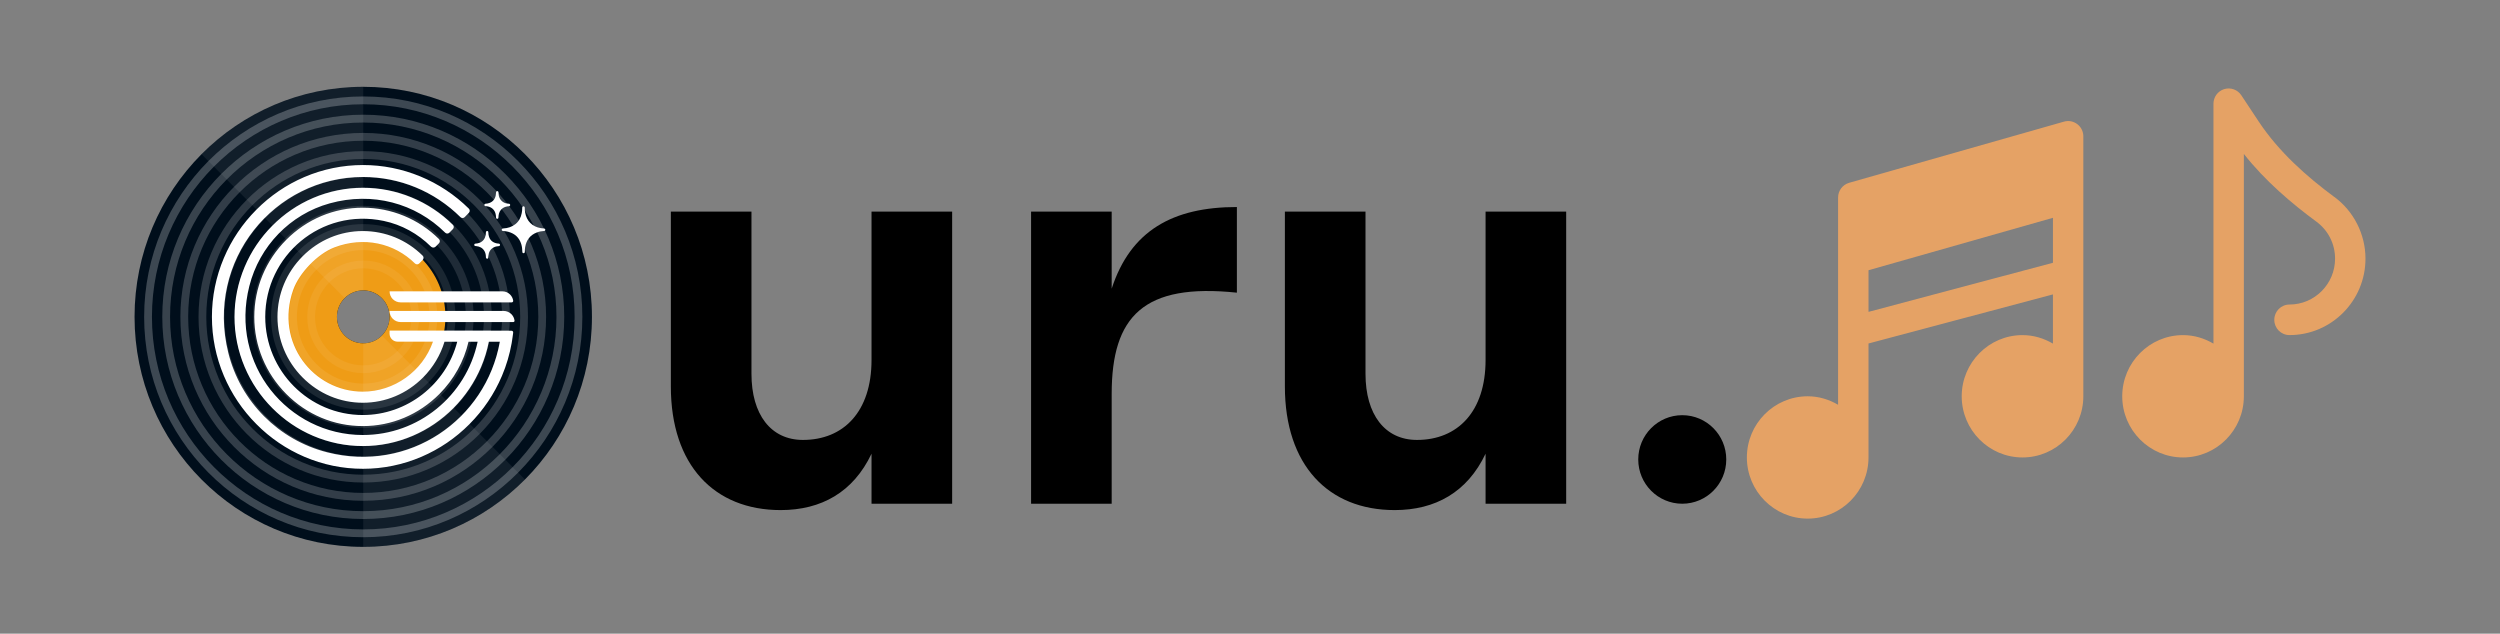 <svg width="288" height="73" viewBox="0 0 288 73" fill="none" xmlns="http://www.w3.org/2000/svg">
<rect x="0" y="0" width="288" height="73" fill="#808080" stroke="none"/>
<g clip-path="url(#clip0_96_5)">
<path d="M41.846 10C34.569 10 27.985 12.967 23.216 17.761C18.45 22.558 15.5 29.18 15.5 36.5C15.5 51.136 27.295 63 41.846 63C56.397 63 68.192 51.136 68.192 36.5C68.192 21.864 56.397 10 41.846 10ZM41.846 39.549C40.174 39.549 38.815 38.185 38.815 36.5C38.815 35.659 39.156 34.896 39.702 34.346C40.252 33.794 41.01 33.454 41.846 33.454C43.518 33.454 44.877 34.818 44.877 36.503C44.877 38.188 43.518 39.552 41.846 39.552V39.549Z" fill="#000E1B"/>
<path d="M268.917 22.693C265.76 20.365 262.521 17.497 260.215 14.019L258.197 10.973C257.77 10.327 256.972 10.042 256.232 10.264C255.494 10.49 254.99 11.174 254.99 11.949V39.585C253.956 38.978 252.768 38.605 251.487 38.605C247.623 38.605 244.482 41.765 244.482 45.652C244.482 49.538 247.623 52.698 251.487 52.698C255.351 52.698 258.492 49.538 258.492 45.652V17.734C260.968 20.879 264.061 23.48 266.847 25.534C268.215 26.543 269 28.096 269 29.799C269 32.713 266.644 35.082 263.748 35.082C262.78 35.082 261.998 35.869 261.998 36.842C261.998 37.816 262.78 38.602 263.748 38.602C268.576 38.602 272.503 34.653 272.503 29.796C272.503 27 271.165 24.345 268.92 22.69L268.917 22.693Z" fill="#E5A265"/>
<path d="M237.769 14.013L213.02 21.059C212.268 21.275 211.748 21.966 211.748 22.753V46.631C210.715 46.024 209.527 45.652 208.246 45.652C204.382 45.652 201.24 48.811 201.24 52.698C201.24 56.584 204.382 59.744 208.246 59.744C212.11 59.744 215.251 56.584 215.251 52.698V39.57L236.497 33.914V39.585C235.464 38.978 234.275 38.605 232.994 38.605C229.13 38.605 225.989 41.765 225.989 45.652C225.989 49.538 229.13 52.698 232.994 52.698C236.858 52.698 240 49.538 240 45.652V15.707C240 14.541 238.892 13.694 237.769 14.013ZM215.254 35.926V31.13L236.5 25.09V30.271L215.254 35.926Z" fill="#E5A265"/>
<path d="M109.687 58.032H100.4V52.268C98.292 56.708 94.604 58.762 89.928 58.762C82.29 58.762 77.282 53.596 77.282 44.519V24.378H86.569V43.06C86.569 47.763 88.808 50.68 92.496 50.68C97.172 50.68 100.4 47.433 100.4 41.471V24.378H109.687V58.032Z" fill="black"/>
<path d="M142.489 23.846V33.716C131.754 32.589 128.066 36.431 128.066 45.375V58.029H118.78V24.378H128.066V33.256C130.24 26.564 135.113 23.849 142.489 23.849V23.846Z" fill="black"/>
<path d="M180.424 58.032H171.138V52.268C169.029 56.708 165.342 58.762 160.665 58.762C153.027 58.762 148.019 53.596 148.019 44.519V24.378H157.306V43.06C157.306 47.763 159.546 50.68 163.233 50.68C167.91 50.68 171.138 47.433 171.138 41.471V24.378H180.424V58.032Z" fill="black"/>
<path d="M193.796 47.829C196.597 47.829 198.866 50.112 198.866 52.929C198.866 55.746 196.597 58.029 193.796 58.029C190.995 58.029 188.726 55.746 188.726 52.929C188.726 50.112 190.995 47.829 193.796 47.829Z" fill="black"/>
<path d="M41.846 26.979C36.618 26.979 32.38 31.241 32.38 36.5C32.38 41.759 36.62 46.021 41.846 46.021C47.072 46.021 51.312 41.759 51.312 36.5C51.312 31.241 47.075 26.979 41.846 26.979ZM41.846 39.549C40.174 39.549 38.815 38.185 38.815 36.5C38.815 34.815 40.174 33.452 41.846 33.452C43.518 33.452 44.877 34.815 44.877 36.5C44.877 38.185 43.521 39.549 41.846 39.549Z" fill="#EF9C16"/>
<path d="M45.25 34.461C45.48 34.692 45.797 34.833 46.146 34.833H58.953C59.058 34.833 59.136 34.737 59.121 34.635C59.079 34.361 58.95 34.118 58.765 33.932C58.535 33.701 58.219 33.56 57.87 33.56H44.88C44.88 33.911 45.023 34.232 45.25 34.464V34.461Z" fill="white"/>
<path d="M58.915 36.194C58.685 35.962 58.365 35.818 58.013 35.818H44.877C44.877 36.527 45.447 37.101 46.152 37.101H59.127C59.216 37.101 59.288 37.023 59.276 36.935C59.24 36.647 59.106 36.389 58.915 36.194Z" fill="white"/>
<path d="M58.932 38.098L56.508 38.089H44.877V38.431C44.877 38.945 45.289 39.359 45.8 39.359H49.879C48.681 42.771 45.42 45.117 41.798 45.117C36.077 45.117 31.649 39.45 33.772 33.403C34.456 31.454 36.591 29.238 38.514 28.502C41.906 27.207 45.426 28 47.809 30.358C47.944 30.49 48.159 30.49 48.29 30.355L48.699 29.937C48.831 29.802 48.828 29.586 48.693 29.454C47.768 28.538 46.693 27.829 45.525 27.348C44.358 26.868 43.094 26.616 41.798 26.616C39.189 26.616 36.725 27.649 34.859 29.526C32.992 31.403 31.965 33.881 31.965 36.506C31.965 39.131 32.992 41.609 34.859 43.486C36.725 45.363 39.189 46.397 41.798 46.397C44.408 46.397 46.872 45.363 48.738 43.486C49.891 42.327 50.742 40.906 51.208 39.365H52.674C51.393 44.285 46.887 47.811 41.798 47.811C35.599 47.811 30.556 42.738 30.556 36.503C30.556 29.478 36.961 23.927 44.208 25.45C46.266 25.883 48.15 26.925 49.646 28.409C49.798 28.562 50.046 28.559 50.195 28.405L50.572 28.021C50.703 27.886 50.703 27.67 50.569 27.538C49.986 26.961 49.356 26.45 48.684 26.003C48.01 25.555 47.293 25.174 46.537 24.864C45.026 24.243 43.432 23.927 41.798 23.927C38.478 23.927 35.343 25.243 32.972 27.628C30.598 30.015 29.293 33.166 29.293 36.506C29.293 39.846 30.601 42.997 32.972 45.384C35.343 47.772 38.478 49.085 41.798 49.085C45.119 49.085 48.251 47.769 50.625 45.384C52.291 43.709 53.447 41.633 53.976 39.368H55.024C53.692 45.619 48.198 50.112 41.801 50.112C33.196 50.112 26.441 41.987 28.722 32.962C29.89 28.349 33.422 24.69 37.988 23.426C42.903 22.065 47.848 23.402 51.288 26.808C51.423 26.94 51.638 26.937 51.769 26.805L52.178 26.387C52.309 26.252 52.309 26.036 52.175 25.904C51.485 25.222 50.742 24.615 49.944 24.087C49.147 23.558 48.299 23.107 47.406 22.741C45.618 22.005 43.733 21.633 41.801 21.633C39.869 21.633 37.887 22.029 36.065 22.81C34.306 23.564 32.724 24.639 31.365 26.009C30.003 27.378 28.931 28.97 28.185 30.739C27.409 32.574 27.014 34.515 27.014 36.509C27.014 38.503 27.409 40.447 28.185 42.279C28.934 44.048 30.003 45.64 31.365 47.009C32.727 48.379 34.309 49.457 36.065 50.208C37.89 50.989 39.819 51.385 41.801 51.385C43.784 51.385 45.716 50.989 47.538 50.208C49.297 49.454 50.879 48.379 52.241 47.009C53.602 45.64 54.671 44.048 55.421 42.279C55.818 41.339 56.117 40.362 56.314 39.368H57.583C55.973 48.376 47.117 54.494 37.711 52.109C32.1 50.689 27.698 46.276 26.298 40.63C23.652 29.97 31.64 20.389 41.81 20.389C46.042 20.389 50.034 22.032 53.05 25.018C53.184 25.15 53.399 25.15 53.531 25.015L54.014 24.519C54.146 24.384 54.146 24.168 54.011 24.035C53.202 23.233 52.324 22.522 51.387 21.9C50.449 21.278 49.452 20.75 48.401 20.317C46.298 19.452 44.08 19.011 41.807 19.011C39.535 19.011 37.206 19.476 35.062 20.395C32.995 21.281 31.132 22.546 29.532 24.159C27.931 25.768 26.671 27.64 25.79 29.721C24.876 31.878 24.413 34.16 24.413 36.506C24.413 38.852 24.876 41.134 25.79 43.294C26.671 45.372 27.931 47.247 29.532 48.856C31.132 50.469 32.995 51.734 35.062 52.62C37.206 53.539 39.475 54.005 41.807 54.005C44.139 54.005 46.409 53.539 48.556 52.62C50.622 51.734 52.486 50.469 54.086 48.856C55.687 47.247 56.947 45.375 57.828 43.294C58.341 42.084 58.715 40.819 58.941 39.54C58.965 39.398 58.989 39.251 59.01 39.107V39.083C59.028 38.999 59.037 38.927 59.046 38.864C59.046 38.852 59.049 38.843 59.049 38.831L59.103 38.443L59.118 38.308C59.13 38.197 59.043 38.104 58.932 38.104V38.098Z" fill="white"/>
<path d="M62.817 26.477C62.817 26.558 62.758 26.606 62.656 26.612C62.385 26.63 62.116 26.672 61.862 26.772C61.074 27.069 60.635 27.652 60.497 28.478C60.47 28.649 60.461 28.82 60.458 28.994C60.458 29.108 60.408 29.162 60.324 29.168C60.228 29.171 60.178 29.117 60.175 29.006C60.166 28.703 60.136 28.402 60.046 28.111C59.81 27.36 59.3 26.907 58.556 26.703C58.365 26.648 58.168 26.624 57.968 26.612C57.858 26.606 57.795 26.555 57.798 26.465C57.798 26.381 57.87 26.324 57.971 26.318C58.488 26.291 58.962 26.147 59.374 25.82C59.784 25.495 60.005 25.06 60.103 24.552C60.142 24.357 60.163 24.159 60.16 23.957C60.16 23.912 60.16 23.867 60.187 23.831C60.225 23.774 60.282 23.75 60.348 23.771C60.417 23.792 60.45 23.846 60.45 23.918C60.45 24.11 60.464 24.3 60.497 24.486C60.667 25.474 61.318 26.12 62.307 26.282C62.423 26.3 62.537 26.315 62.653 26.321C62.752 26.324 62.82 26.393 62.82 26.477H62.817Z" fill="white"/>
<path d="M56.114 26.606C56.197 26.606 56.254 26.669 56.257 26.772C56.26 26.946 56.281 27.117 56.338 27.282C56.49 27.733 56.824 27.961 57.272 28.045C57.332 28.057 57.395 28.06 57.455 28.063C57.544 28.072 57.601 28.126 57.604 28.204C57.604 28.288 57.547 28.348 57.455 28.354C57.257 28.366 57.066 28.402 56.89 28.493C56.484 28.697 56.302 29.042 56.26 29.481C56.254 29.55 56.254 29.622 56.245 29.691C56.239 29.751 56.212 29.799 56.144 29.802C56.069 29.802 56.012 29.778 55.988 29.703C55.967 29.64 55.976 29.574 55.973 29.511C55.958 29.291 55.908 29.081 55.791 28.892C55.579 28.55 55.26 28.396 54.874 28.354C54.833 28.351 54.794 28.351 54.752 28.342C54.674 28.324 54.63 28.276 54.636 28.192C54.639 28.117 54.692 28.069 54.776 28.066C54.943 28.054 55.104 28.027 55.26 27.961C55.66 27.796 55.875 27.486 55.953 27.066C55.97 26.967 55.97 26.868 55.976 26.769C55.982 26.675 56.042 26.609 56.12 26.606H56.114Z" fill="white"/>
<path d="M57.287 25.204C57.195 25.204 57.144 25.15 57.141 25.045C57.138 24.9 57.123 24.759 57.087 24.618C56.95 24.081 56.526 23.795 56.009 23.756C55.985 23.756 55.961 23.756 55.941 23.753C55.851 23.741 55.794 23.681 55.797 23.606C55.797 23.528 55.857 23.471 55.95 23.468C56.096 23.462 56.239 23.432 56.377 23.384C56.783 23.236 57.019 22.939 57.105 22.522C57.129 22.41 57.141 22.296 57.144 22.182C57.144 22.077 57.201 22.014 57.284 22.014C57.359 22.014 57.422 22.074 57.428 22.173C57.437 22.299 57.44 22.425 57.466 22.549C57.568 23.032 57.947 23.387 58.437 23.45C58.5 23.459 58.565 23.462 58.628 23.468C58.718 23.477 58.771 23.531 58.771 23.615C58.771 23.702 58.721 23.753 58.631 23.759C58.368 23.777 58.117 23.837 57.899 23.993C57.619 24.198 57.478 24.483 57.437 24.819C57.428 24.903 57.425 24.988 57.416 25.075C57.407 25.159 57.362 25.207 57.29 25.207L57.287 25.204Z" fill="white"/>
<g opacity="0.6">
<g opacity="0.4">
<path d="M41.846 61.889C27.928 61.889 16.605 50.499 16.605 36.5C16.605 22.501 27.928 11.111 41.846 11.111C55.764 11.111 67.088 22.501 67.088 36.5C67.088 50.499 55.764 61.889 41.846 61.889ZM41.846 12.012C28.424 12.012 17.504 22.999 17.504 36.5C17.504 50.001 28.424 60.988 41.849 60.988C55.275 60.988 66.195 50.004 66.195 36.5C66.195 22.996 55.272 12.012 41.846 12.012Z" fill="white"/>
</g>
<g opacity="0.37">
<path d="M41.846 59.789C29.081 59.789 18.695 49.343 18.695 36.5C18.695 23.657 29.081 13.214 41.846 13.214C54.612 13.214 65 23.66 65 36.5C65 49.34 54.615 59.789 41.846 59.789ZM41.846 14.115C29.573 14.115 19.591 24.156 19.591 36.5C19.591 48.844 29.576 58.888 41.846 58.888C54.116 58.888 64.105 48.844 64.105 36.5C64.105 24.156 54.119 14.115 41.846 14.115Z" fill="white"/>
</g>
<g opacity="0.33">
<path d="M41.846 57.69C30.23 57.69 20.782 48.184 20.782 36.503C20.782 24.822 30.233 15.313 41.846 15.313C53.459 15.313 62.91 24.819 62.91 36.5C62.91 48.181 53.459 57.687 41.846 57.687V57.69ZM41.846 16.214C30.726 16.214 21.678 25.315 21.678 36.5C21.678 47.685 30.726 56.786 41.846 56.786C52.966 56.786 62.014 47.685 62.014 36.5C62.014 25.315 52.969 16.214 41.846 16.214Z" fill="white"/>
</g>
<g opacity="0.3">
<path d="M41.846 55.587C31.383 55.587 22.87 47.024 22.87 36.5C22.87 25.976 31.383 17.413 41.846 17.413C52.309 17.413 60.823 25.976 60.823 36.5C60.823 47.024 52.309 55.587 41.846 55.587ZM41.846 18.314C31.876 18.314 23.765 26.471 23.765 36.5C23.765 46.529 31.876 54.686 41.846 54.686C51.817 54.686 59.927 46.529 59.927 36.5C59.927 26.471 51.817 18.314 41.846 18.314Z" fill="white"/>
</g>
<g opacity="0.27">
<path d="M41.846 53.488C32.533 53.488 24.957 45.868 24.957 36.5C24.957 27.132 32.533 19.512 41.846 19.512C51.16 19.512 58.736 27.132 58.736 36.5C58.736 45.868 51.16 53.488 41.846 53.488ZM41.846 20.413C33.028 20.413 25.853 27.631 25.853 36.5C25.853 45.369 33.028 52.587 41.846 52.587C50.664 52.587 57.84 45.369 57.84 36.5C57.84 27.631 50.664 20.413 41.846 20.413Z" fill="white"/>
</g>
<g opacity="0.23">
<path d="M41.846 51.389C33.685 51.389 27.044 44.709 27.044 36.5C27.044 28.291 33.685 21.612 41.846 21.612C50.007 21.612 56.648 28.291 56.648 36.5C56.648 44.709 50.007 51.389 41.846 51.389ZM41.846 22.513C34.178 22.513 27.94 28.787 27.94 36.5C27.94 44.213 34.178 50.487 41.846 50.487C49.514 50.487 55.752 44.213 55.752 36.5C55.752 28.787 49.514 22.513 41.846 22.513Z" fill="white"/>
</g>
<g opacity="0.2">
<path d="M41.846 49.289C34.835 49.289 29.131 43.552 29.131 36.5C29.131 29.448 34.835 23.711 41.846 23.711C48.858 23.711 54.561 29.448 54.561 36.5C54.561 43.552 48.858 49.289 41.846 49.289ZM41.846 24.615C35.331 24.615 30.027 29.946 30.027 36.503C30.027 43.06 35.328 48.391 41.846 48.391C48.365 48.391 53.665 43.06 53.665 36.503C53.665 29.946 48.365 24.615 41.846 24.615Z" fill="white"/>
</g>
<g opacity="0.17">
<path d="M41.846 47.19C35.987 47.19 31.222 42.396 31.222 36.503C31.222 30.61 35.987 25.817 41.846 25.817C47.705 25.817 52.471 30.61 52.471 36.503C52.471 42.396 47.705 47.19 41.846 47.19ZM41.846 26.715C36.48 26.715 32.118 31.106 32.118 36.5C32.118 41.894 36.483 46.285 41.846 46.285C47.209 46.285 51.575 41.894 51.575 36.5C51.575 31.106 47.209 26.715 41.846 26.715Z" fill="white"/>
</g>
<g opacity="0.13">
<path d="M41.846 45.087C37.14 45.087 33.309 41.233 33.309 36.5C33.309 31.767 37.14 27.913 41.846 27.913C46.552 27.913 50.383 31.767 50.383 36.5C50.383 41.233 46.552 45.087 41.846 45.087ZM41.846 28.814C37.633 28.814 34.205 32.262 34.205 36.5C34.205 40.738 37.633 44.186 41.846 44.186C46.06 44.186 49.488 40.738 49.488 36.5C49.488 32.262 46.06 28.814 41.846 28.814Z" fill="white"/>
</g>
<g opacity="0.1">
<path d="M41.846 42.988C38.29 42.988 35.396 40.077 35.396 36.5C35.396 32.923 38.29 30.012 41.846 30.012C45.403 30.012 48.296 32.923 48.296 36.5C48.296 40.077 45.403 42.988 41.846 42.988ZM41.846 30.913C38.782 30.913 36.292 33.418 36.292 36.5C36.292 39.582 38.782 42.087 41.846 42.087C44.91 42.087 47.4 39.582 47.4 36.5C47.4 33.418 44.91 30.913 41.846 30.913Z" fill="white"/>
</g>
</g>
<path opacity="0.07" d="M41.846 10V33.451C41.01 33.451 40.252 33.794 39.702 34.343L23.219 17.764C27.985 12.967 34.572 10 41.846 10Z" fill="white"/>
<path opacity="0.07" d="M41.846 63V39.548C42.682 39.548 43.441 39.206 43.99 38.657L60.476 55.239C55.708 60.035 49.12 63.003 41.846 63.003V63Z" fill="white"/>
</g>
<defs>
<clipPath id="clip0_96_5">
<rect width="257" height="53" fill="white" transform="translate(15.5 10)"/>
</clipPath>
</defs>
</svg>
